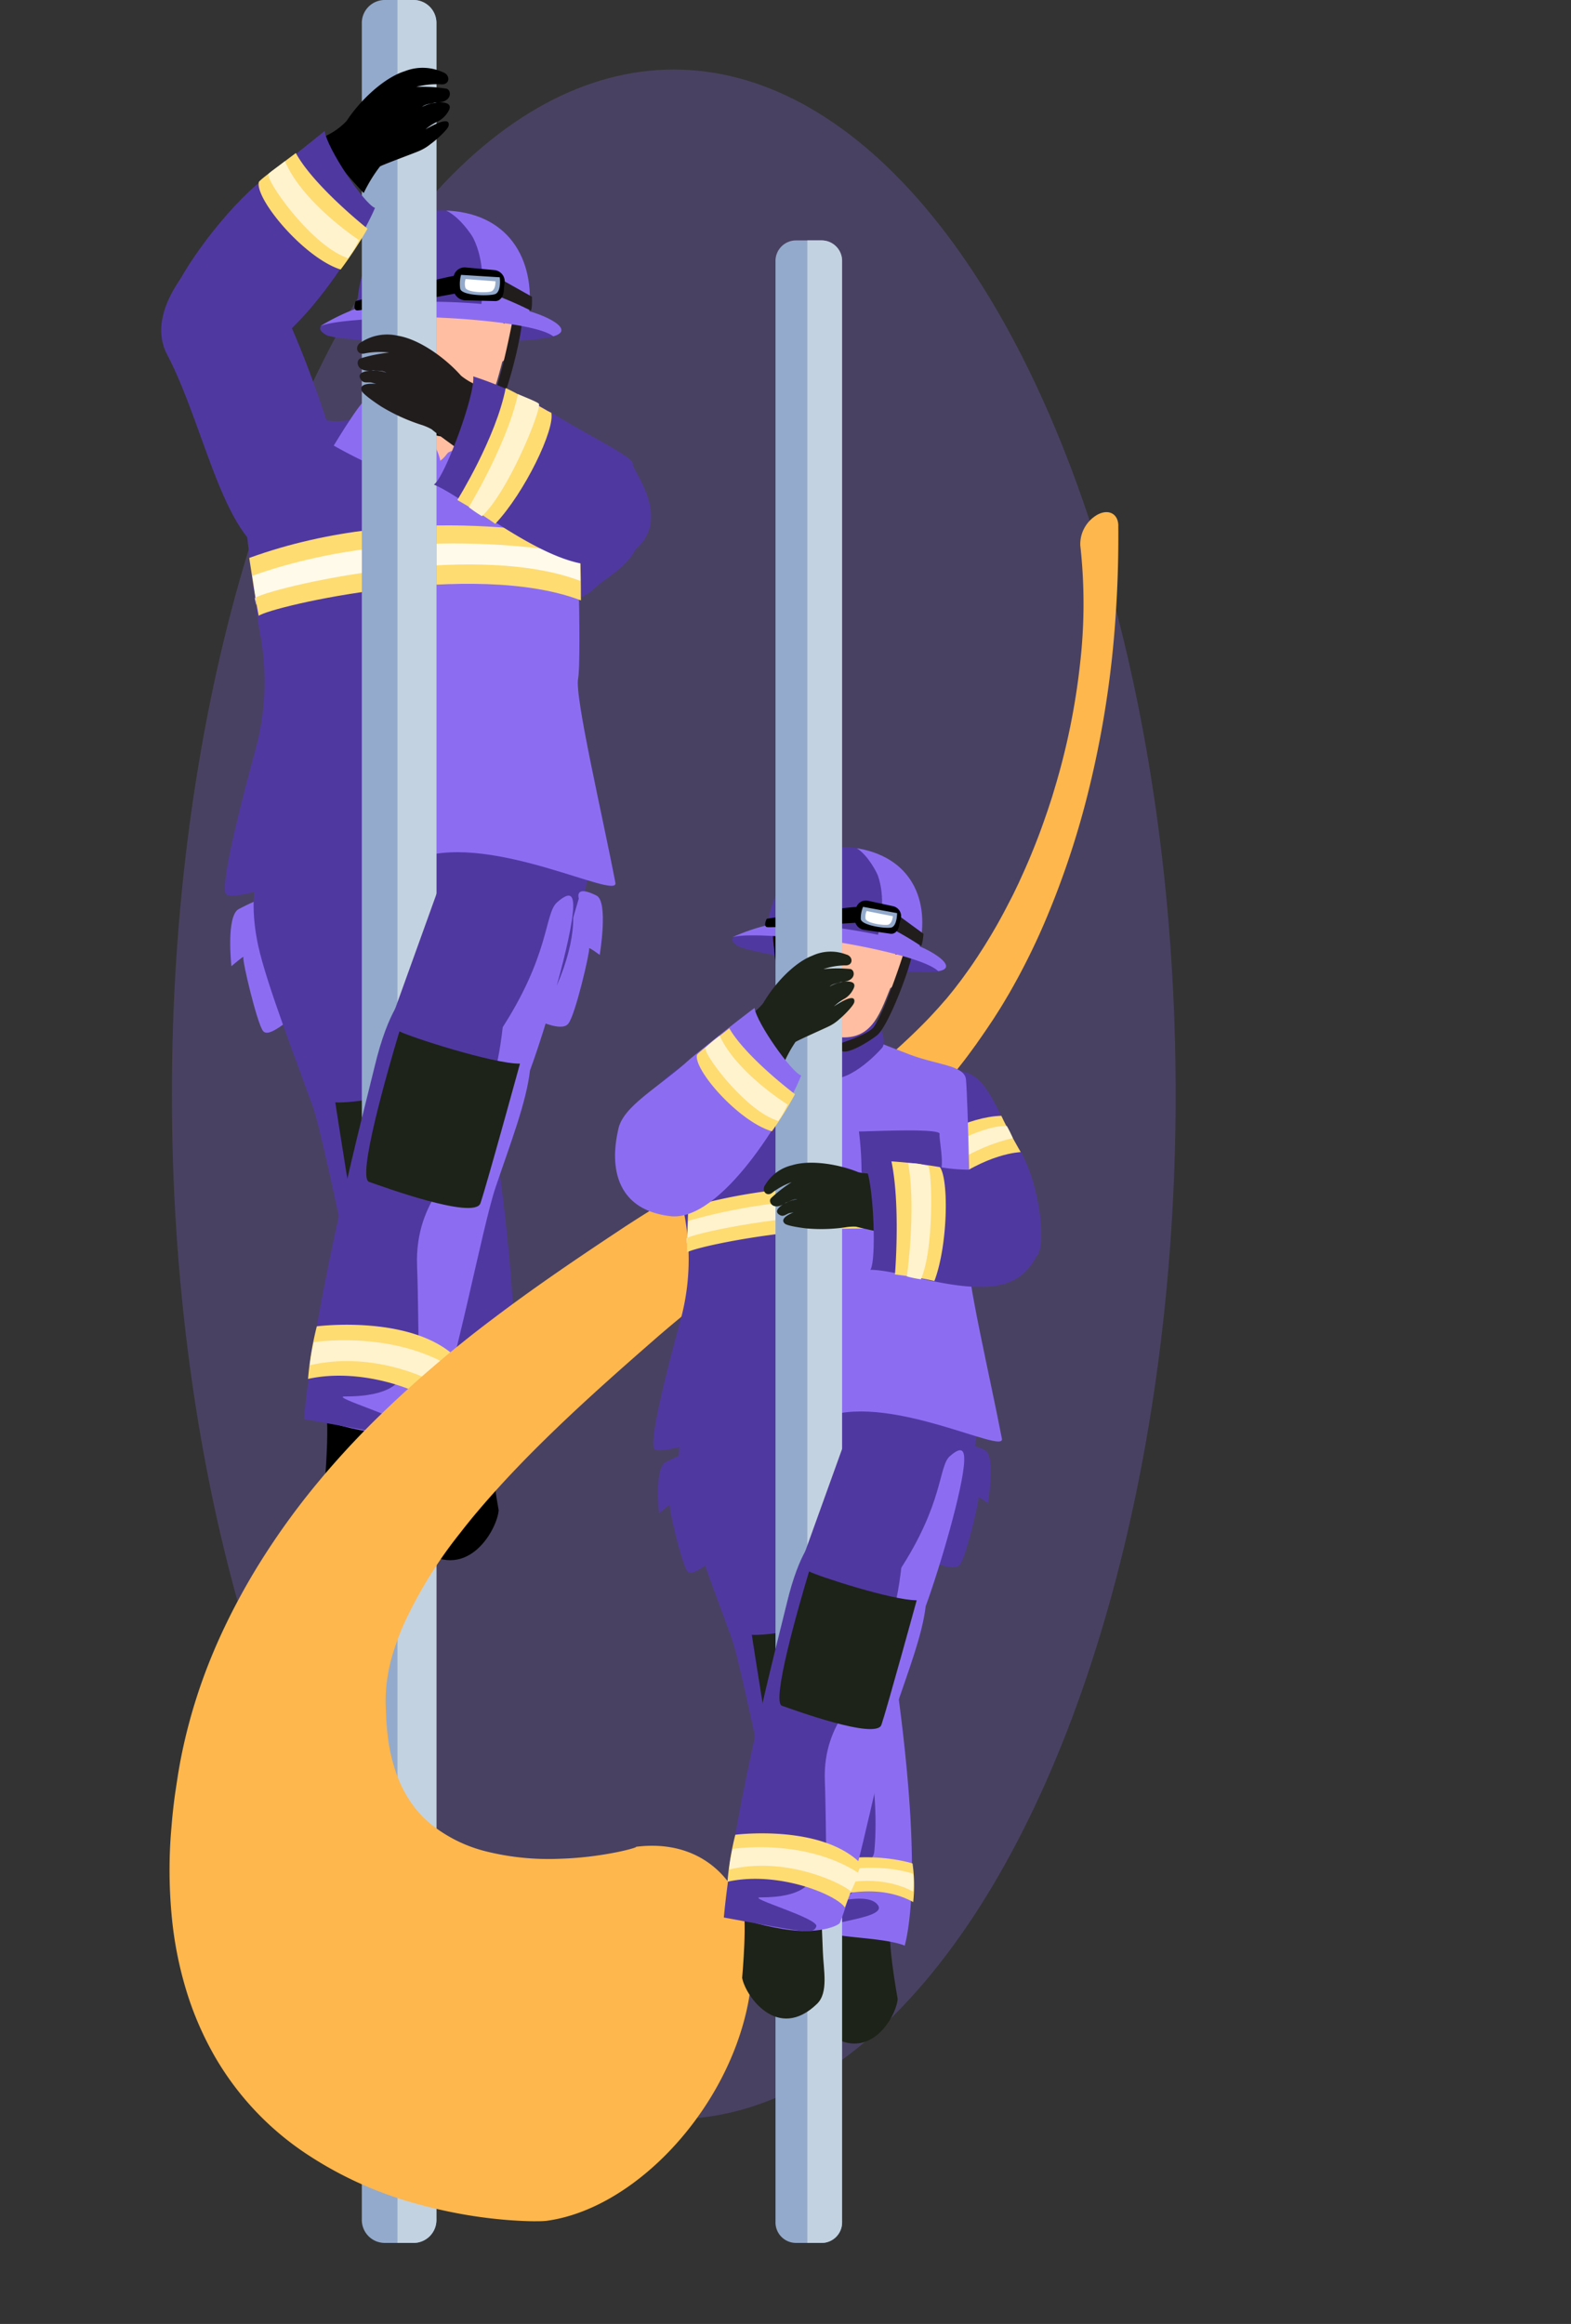 <svg xmlns="http://www.w3.org/2000/svg" width="294.238" height="435.232" viewBox="0 0 294.238 435.232">
  <rect x="0" y="0" width="294.238" height="435.232" fill="#333333" stroke="none"/>
  <g id="Grupo_131956" data-name="Grupo 131956" transform="translate(-254.806 -986.974)">
    <g id="Grupo_131005" data-name="Grupo 131005" transform="translate(287.485 999.529)">
      <ellipse id="Elipse_4784" data-name="Elipse 4784" cx="94" cy="191.923" rx="94" ry="191.923" transform="translate(-0.485 0.471)" fill="#8c6df2" opacity="0.25"/>
    </g>
    <g id="Grupo_131006" data-name="Grupo 131006" transform="translate(140.753 762.122)">
      <path id="Trazado_138319" data-name="Trazado 138319" d="M167.741,304.469c-11.212.573-14.871-23.938-22.387-38.2-3.9-7.394,3.3-16.48,9.211-21.379,7.7-6.391,20.8,33.088,22,38.431S167.741,304.469,167.741,304.469Z" transform="translate(0 24.98)" fill="#5038a1"/>
      <path id="Trazado_138320" data-name="Trazado 138320" d="M180.336,263.346c5.884.733,6.84-.658,11.986,7.8,4.576,7.518-4.457,11.686-6.588,13.748-5.884,5.7-9.466.394-10.311-4.01S180.336,263.346,180.336,263.346Z" transform="translate(40.151 49.711)" fill="#5038a1"/>
      <g id="Grupo_130980" data-name="Grupo 130980" transform="translate(157.172 380.071)">
        <path id="Trazado_138321" data-name="Trazado 138321" d="M159.515,305.859c1.111,3.863,4.64,13.611,2.972,14.3s-5.36,4.45-6.475,2.944-3.925-13.265-3.648-13.778-2.25,1.673-2.25,1.673-1.049-9.443,1.375-10.705c6.146-3.19,5.286-1.673,5.286-1.673Z" transform="translate(-149.887 -285.269)" fill="#8c6df2"/>
        <path id="Trazado_138322" data-name="Trazado 138322" d="M181.835,360.659c-.353,3.879-6.23,14.026-15.153,6.828-2.644-2.129-1.987-6.918-2.2-10.776-.415-7.594-.447-11.044-.362-13.063s8.233-4.583,10.068-4.908,8.013,3.082,6.306,6.519C179.424,347.417,181.835,360.659,181.835,360.659Z" transform="translate(-131.553 -233.026)"/>
        <path id="Trazado_138323" data-name="Trazado 138323" d="M153.465,292.592c-.1,5.854-3.08,11.219-.827,21.787,1.521,7.138,7.541,22.666,10.2,30.061,2.653,7.369,11.757,55.5,15.236,66.024.208.623,5.373-3.526,8.219-3.758,5.44-.445,12.273,2.344,12.722,1.306,3.405-7.885-.942-48.55-12.089-74.023-1.361-3.114-.949-31.337-16.092-32.293Z" transform="translate(-147.421 -292.592)" fill="#5038a1"/>
        <path id="Trazado_138324" data-name="Trazado 138324" d="M169.757,311.865c-.188,7.578-.4,6.48-.027,14.372s6.547,6.785,5.557,9.894,2.532,15.368,1.29,28.313c-.431,4.5-12.225,5.151-12.225,5.151s8.327-.5,9.257,1.118-5.344,4.351-5.344,4.351,7.4-2.113,9.131.678-11.737,3.352-11.244,5.1,12.037,1.384,16.821,3.306c3.648-14.8-.078-45.466-3.3-65.765C178.543,311.235,169.757,311.865,169.757,311.865Z" transform="translate(-131.208 -267.721)" fill="#5038a1"/>
        <path id="Trazado_138325" data-name="Trazado 138325" d="M158.475,317.221c5.034.323,19.681-3.151,21.541-4.031,1.916,7.917,6.416,27.8,4.134,28.452s-20.134,6.1-21.069,2.839S158.475,317.221,158.475,317.221Z" transform="translate(-138.797 -265.992)" fill="#1d2318"/>
        <g id="Grupo_130979" data-name="Grupo 130979" transform="translate(22.737 97.897)">
          <path id="Trazado_138326" data-name="Trazado 138326" d="M161.524,349c2.869-2.227,17.9-10.424,29.085-4.292a32.638,32.638,0,0,0-.14-8.091s-15.989-5.263-30.659,5.4C160.488,345.5,161.524,349,161.524,349Z" transform="translate(-159.81 -335.316)" fill="#ffde3b"/>
          <path id="Trazado_138327" data-name="Trazado 138327" d="M160.716,345.52c1.267-.871,16.943-10.843,29.575-4.26.252-3.4-.057-3.737-.057-3.737s-13.51-5.034-30.116,5.13C159.8,343.324,160.716,345.52,160.716,345.52Z" transform="translate(-159.499 -334.076)" fill="#c3d2e0"/>
        </g>
      </g>
      <path id="Trazado_138328" data-name="Trazado 138328" d="M210.977,295.785c2.754,6.9.183,13.331-3.68,25.192-2.944,9.042-7.539,13.79-7.539,13.79l-45.594-17.284-.557-26.938Z" transform="translate(12.088 84.836)" fill="#5038a1"/>
      <g id="Grupo_130982" data-name="Grupo 130982" transform="translate(181.377 292.04)">
        <path id="Trazado_138329" data-name="Trazado 138329" d="M164.592,254.174l-4.141,16.161s4.443,21.177,9.365,22.967,9.768-11.022,9.663-14.438-1.185-22.126-1.185-22.126Z" transform="translate(-160.451 -254.174)" fill="#f4a684"/>
        <g id="Grupo_130981" data-name="Grupo 130981" transform="translate(8.132 2.873)">
          <path id="Trazado_138330" data-name="Trazado 138330" d="M177.143,278.085c-.112-3.414-3.389-21.512-3.389-21.512l-1.6-1.146L164,295.062C168.9,296.689,177.253,281.461,177.143,278.085Z" transform="translate(-164 -255.428)" fill="#ffbea1"/>
        </g>
      </g>
      <path id="Trazado_138331" data-name="Trazado 138331" d="M187.6,270.231c-.726-.38-7.387-12.481-7.387-12.481s-9.166,6.588-15.18,1.719c-4.823-3.9-11.986,9.005-12.316,12.03s2.658,26.136,3.325,29.5a48.447,48.447,0,0,1-.74,21.331c-.27,1.056-7.445,26.667-5.513,27.577,4,1.884,33.108-11.517,40.817-11.4,0-12.458-3.054-40.39-.291-46.566C193.975,283.734,189.907,271.441,187.6,270.231Z" transform="translate(6.724 42.484)" fill="#5038a1"/>
      <g id="Grupo_130983" data-name="Grupo 130983" transform="translate(187.537 306.432)">
        <path id="Trazado_138332" data-name="Trazado 138332" d="M173.411,263.826c.527-.742,2.2-.247,3.964-3.371,0,0,.3.071,8.054,3.089,5.786,2.25,11.617,2.264,11.947,5.279.337,3.043,1.228,33.782.552,37.141s4.633,25.9,6.986,38.243c.63,3.306-22.8-9.193-36.406-4.78,1.357-53.373-5.371-63.779-5.371-72.241C163.139,259.163,168.925,270.072,173.411,263.826Z" transform="translate(-163.139 -260.455)" fill="#8c6df2"/>
      </g>
      <path id="Trazado_138333" data-name="Trazado 138333" d="M164.681,257.818c.154-2.433-6.331,8.375-6.331,8.375s12.891,7.463,17.641,6.439,1.015-6.78,1.015-6.78S164.459,261.551,164.681,257.818Z" transform="translate(18.213 42.111)" fill="#8c6df2"/>
      <g id="Grupo_130993" data-name="Grupo 130993" transform="translate(173.955 264.257)">
        <path id="Trazado_138334" data-name="Trazado 138334" d="M165.486,250.271c-7.117,2.078-10,2.786-7.181,4.544s44.073,2.3,43.848-.481-8.549-4.53-18.849-4.051A175.465,175.465,0,0,1,165.486,250.271Z" transform="translate(-157.178 -231.519)" fill="#5038a1"/>
        <g id="Grupo_130984" data-name="Grupo 130984" transform="translate(8.034 3.292)">
          <path id="Trazado_138335" data-name="Trazado 138335" d="M185.764,257.6c-.137-6.943-2.168-13.059-12.1-12.96-12.415.115-11.287,7.708-11.386,16.184s5.174,17.19,11.482,17.664c8.311.628,9.395-5.224,11.086-11.459.96-.626,1.249-2.53,1.645-4.61C187,259.836,187.093,257.8,185.764,257.6Z" transform="translate(-158.703 -241.992)" fill="#ffbea1"/>
          <path id="Trazado_138336" data-name="Trazado 138336" d="M171.684,265.366c.477-7.021,1.572-12.875,5.616-15.795l-2.5-4.952c-10.577.142-11.228,5.767-11.271,12.733a3.085,3.085,0,0,0-.554-.039c-1.95.121-1.8,2.411-1.615,5.224.16,2.447,1.308,4.913,2.935,5.314,1.086,7.956,6.033,10.552,10.717,10.607,0,0-.06.518,1.437.245C173.944,278.161,171.295,271.143,171.684,265.366Z" transform="translate(-160.019 -242.021)" fill="#f4a684"/>
          <path id="Trazado_138337" data-name="Trazado 138337" d="M171.8,244.351c-1.645-.871-5.366.369-7.431,2.335a14.043,14.043,0,0,0-3.639,9.042,22.027,22.027,0,0,0,1.166,7.255l.351-2.468a2.618,2.618,0,0,1,2.207-.415c.545.163,1.212,1.517,1.668,1.632a2.941,2.941,0,0,0,1.027.137c.978-.277,1.778-4.145,3.423-6.182,2.388-2.942,7.445-2.372,7.445-2.372Z" transform="translate(-160.718 -242.734)" fill="#2f0300"/>
          <path id="Trazado_138338" data-name="Trazado 138338" d="M165.959,249.6c1.189,1.379,1.393,6.146,4.672,5.939,3.279-.225,8.091-.1,9.145,1.157a8.856,8.856,0,0,1,1.682,4.716l1.689-.857s1.253-5.339-.958-9.553c-1.677-3.185-3.119-5.726-7.092-6.812-1.792-.484-8.318-1.728-9.791,1C164.6,246.479,165.959,249.6,165.959,249.6Z" transform="translate(-155.054 -243.486)" fill="#750700"/>
        </g>
        <path id="Trazado_138339" data-name="Trazado 138339" d="M164.083,251.195a39.049,39.049,0,0,0,2.282,10.547c.685,2.033,3.426,10.724,11.83,10.735l-.5,1.276s-9.8.967-13.583-9.871c-1.959-5.625-3.591-11.294-2.97-12.846S164.083,251.195,164.083,251.195Z" transform="translate(-152.308 -231.283)"/>
        <path id="Trazado_138340" data-name="Trazado 138340" d="M180.707,251.682c-.124,2.594-3.034,15.13-5.282,17.263s-6.031,4.947-7.133,3.909a5.871,5.871,0,0,1,.112-1.556s5.4-2.5,6.239-4.122c2.055-4,4.338-16.095,4.338-16.095Z" transform="translate(-142.904 -230.384)" fill="#211d1d"/>
        <g id="Grupo_130992" data-name="Grupo 130992">
          <g id="Grupo_130988" data-name="Grupo 130988">
            <g id="Grupo_130987" data-name="Grupo 130987" transform="translate(6.966)">
              <path id="Trazado_138341" data-name="Trazado 138341" d="M191.09,261.821c-.126.8-3.279-.465-12.7-1.127s-18.18,1.939-18.139.085c.252-12.74,8.343-19.408,17.2-18.675C185.357,242.755,192.657,251.6,191.09,261.821Z" transform="translate(-160.252 -242.049)" fill="#5038a1"/>
              <g id="Grupo_130986" data-name="Grupo 130986" transform="translate(16.702 0.039)">
                <g id="Grupo_130985" data-name="Grupo 130985">
                  <path id="Trazado_138342" data-name="Trazado 138342" d="M182.919,262.315c1.565-10.22-3.013-19.493-14.876-20.233-.167-.014-.337,0-.5-.016,2.461,1.143,4.75,4.473,5.105,5.208,1.989,4.088,1.936,9.046,1.354,13.522C182.55,261.559,182.8,263.078,182.919,262.315Z" transform="translate(-167.541 -242.066)" fill="#8c6df2"/>
                </g>
              </g>
            </g>
            <path id="Trazado_138343" data-name="Trazado 138343" d="M157.212,254.133c2.844-1.32,13.1-1.51,17.529-1.7s22.655.816,26.193,3.561c3.8-1.07-.277-3.41-4.04-4.567-6.409-1.973-25.849-2.862-33.255-.479A40.937,40.937,0,0,0,157.212,254.133Z" transform="translate(-157.212 -232.414)" fill="#8c6df2"/>
          </g>
          <g id="Grupo_130991" data-name="Grupo 130991" transform="translate(6.494 10.673)">
            <path id="Trazado_138344" data-name="Trazado 138344" d="M160.25,252.214s18.437-5.185,19.688-4.862a18.738,18.738,0,0,0-.028,3.261s-18.524,3.428-19.392,3.339S160.25,252.214,160.25,252.214Z" transform="translate(-160.046 -245.894)"/>
            <path id="Trazado_138345" data-name="Trazado 138345" d="M172.237,247.471l6.659,3.737s.108,2.718-.277,2.573a66.536,66.536,0,0,0-7.277-3.13C170.688,250.457,172.237,247.471,172.237,247.471Z" transform="translate(-145.666 -245.721)" fill="#211d1d"/>
            <g id="Grupo_130990" data-name="Grupo 130990" transform="translate(18.526)">
              <path id="Trazado_138346" data-name="Trazado 138346" d="M177.581,250.79c.009,1.132-.55,2.223-1.606,2.225l-5.586-.144a2.269,2.269,0,0,1-2.257-2.266v-1.771a2.1,2.1,0,0,1,2.243-2.122l5.454.5a2.146,2.146,0,0,1,1.913,2.154Z" transform="translate(-168.131 -246.707)"/>
              <g id="Grupo_130989" data-name="Grupo 130989" transform="translate(1.202 1.402)">
                <path id="Trazado_138347" data-name="Trazado 138347" d="M168.884,247.319l7.245.451s.325,2.493-.742,3.093c-.816.465-6.457.426-6.668-.976A6.272,6.272,0,0,1,168.884,247.319Z" transform="translate(-168.655 -247.319)" fill="#93aacc"/>
                <path id="Trazado_138348" data-name="Trazado 138348" d="M169.192,247.661l5.593.417s.1,1.4-.692,1.856c-.607.341-4.807.314-4.961-.731A2.975,2.975,0,0,1,169.192,247.661Z" transform="translate(-168.116 -246.877)" fill="#fff"/>
              </g>
            </g>
          </g>
        </g>
      </g>
      <g id="Grupo_130994" data-name="Grupo 130994" transform="translate(160.727 323.244)">
        <path id="Trazado_138349" data-name="Trazado 138349" d="M153.219,284.726c2.44-1.787,40.287-10.575,60.344-2.887,0-7.371-.22-11.615-.22-11.615s-31.438-7.422-61.9,3.669C152.8,282.986,153.219,284.726,153.219,284.726Z" transform="translate(-151.439 -267.792)" fill="#fedc72"/>
        <path id="Trazado_138350" data-name="Trazado 138350" d="M152.151,279.5c2.463-1.835,40.677-10.99,60.96-3.215-.108-2.855,0-4.89,0-4.89s-31.234-6.808-61.407,3.923C153.026,284.235,152.151,279.5,152.151,279.5Z" transform="translate(-151.097 -265.883)" fill="#fffaea"/>
      </g>
      <g id="Grupo_130996" data-name="Grupo 130996" transform="translate(181.82 224.852)">
        <path id="Trazado_138351" data-name="Trazado 138351" d="M174.615,640.492a4.3,4.3,0,0,1-4.193,4.413h-5.586a4.3,4.3,0,0,1-4.191-4.413V229.263a4.3,4.3,0,0,1,4.191-4.411h5.586a4.3,4.3,0,0,1,4.193,4.411Z" transform="translate(-160.644 -224.852)" fill="#93aacc"/>
        <g id="Grupo_130995" data-name="Grupo 130995" transform="translate(6.679)">
          <path id="Trazado_138352" data-name="Trazado 138352" d="M170.85,640.492V229.263a4.3,4.3,0,0,0-4.193-4.411h-3.1V644.906h3.1A4.3,4.3,0,0,0,170.85,640.492Z" transform="translate(-163.559 -224.852)" fill="#c3d2e0"/>
        </g>
      </g>
      <path id="Trazado_138353" data-name="Trazado 138353" d="M161.8,240.321c2.5-3.817,6.959-8.079,10.921-9.31a9.079,9.079,0,0,1,7.044.181c1.56.493,1.4,2.5-.36,2.275a15.148,15.148,0,0,0-4.569.5,28.415,28.415,0,0,1,5.635.33c1.02.22,1.221,2.718-2.168,2.605-.726.257-1.822.247-2.376.832,1.226-.884,6.294-1.648,4.965.717a4.955,4.955,0,0,1-1.9,1.925,10.9,10.9,0,0,0-2.431,1.544s4.83-2.935,4.322-.651c-.163.717-2.385,2.7-3.357,3.387a8.909,8.909,0,0,1-2.436,1.421c-.818.353-6.863,2.58-7.064,2.8a28.133,28.133,0,0,0-3.036,4.963s-9.477-9.947-7.035-10.731A12.534,12.534,0,0,0,161.8,240.321Z" transform="translate(17.184 7.163)"/>
      <path id="Trazado_138354" data-name="Trazado 138354" d="M179.729,259.885c-2.951-3.343-7.837-6.842-11.833-7.484a8.9,8.9,0,0,0-6.771,1.146c-1.437.694-1,2.608.658,2.142a14.906,14.906,0,0,1,4.482-.138,27.935,27.935,0,0,0-5.392,1.1c-.951.355-.8,2.791,2.447,2.216.74.149,1.8-.021,2.411.47-1.3-.683-6.3-.719-4.688,1.386.52.676,1.345.27,2.065.486a10.429,10.429,0,0,0,2.72.454s-5.525-1.1-4.718,1.036c.257.671,2.66,2.3,3.634,2.935a35.043,35.043,0,0,0,7.463,3.423,10.2,10.2,0,0,1,2.01.857c1.634,1.4,7.22,5.3,7.22,5.3s4.853-12.749,2.39-13.164A12.181,12.181,0,0,1,179.729,259.885Z" transform="translate(20.676 35.331)" fill="#211d1d"/>
      <g id="Grupo_130998" data-name="Grupo 130998" transform="translate(144.877 249.379)">
        <path id="Trazado_138355" data-name="Trazado 138355" d="M174.51,235.556c.355,3.169,7.426,13.712,9.422,14.411-3.485,8.226-17.674,30.363-28.225,28.8-15.132-2.243-10.607-9.223-10.375-10.4,1-5.027,9.4-16.624,16.326-22.66C171.112,238.363,174.51,235.556,174.51,235.556Z" transform="translate(-144.522 -235.556)" fill="#5038a1"/>
        <g id="Grupo_130997" data-name="Grupo 130997" transform="translate(17.614 4.134)">
          <path id="Trazado_138356" data-name="Trazado 138356" d="M152.251,242.781c-.742,3.206,8.5,14.243,15.325,16.395a76.154,76.154,0,0,0,5.027-7.651s-10.059-7.972-13.425-14.165C154.489,240.88,152.462,242.4,152.251,242.781Z" transform="translate(-152.209 -237.36)" fill="#fedc72"/>
          <path id="Trazado_138357" data-name="Trazado 138357" d="M153.012,240.509c-.247,1.515,8.2,13.48,14.917,15.685a19.4,19.4,0,0,0,2.026-3.4s-10.524-6.9-13.851-14.768C154.641,239.226,153,240.253,153.012,240.509Z" transform="translate(-151.178 -236.506)" fill="#fff3ce"/>
        </g>
      </g>
      <g id="Grupo_131001" data-name="Grupo 131001" transform="translate(195.316 295.342)">
        <g id="Grupo_131000" data-name="Grupo 131000">
          <path id="Trazado_138358" data-name="Trazado 138358" d="M173.905,255.615c.408,3.414-5.4,19.041-7.371,20.265,7.193,3.041,24.52,18.62,34.146,14.344,12.807-5.692,2.766-17.1,3.082-18.26s-8.861-5.559-15.252-9.594A66.9,66.9,0,0,0,173.905,255.615Z" transform="translate(-166.534 -255.615)" fill="#5038a1"/>
          <g id="Grupo_130999" data-name="Grupo 130999" transform="translate(4.393 2.172)">
            <path id="Trazado_138359" data-name="Trazado 138359" d="M186.035,261.146c.8,3.022-4.949,15.009-10.485,20.861-2.679-1.977-7.1-4.461-7.1-4.461s7.227-11.59,9.062-20.982C181.462,258.447,186.287,261.549,186.035,261.146Z" transform="translate(-168.451 -256.563)" fill="#fedc72"/>
            <path id="Trazado_138360" data-name="Trazado 138360" d="M182.535,258.924c.312,1.489-5.795,16.464-10.678,21a23.89,23.89,0,0,1-2.47-1.691s7.167-11.764,9.209-21.17C180.141,257.728,182.528,258.651,182.535,258.924Z" transform="translate(-167.242 -255.917)" fill="#fff3ce"/>
          </g>
        </g>
      </g>
      <path id="Trazado_138361" data-name="Trazado 138361" d="M181.565,306.021c-1.723,3.607-8.558,15.057-7,15.458s5.68,2.564,7.025,1.075,4.143-13.707,3.946-14.129,1.982,1.2,1.982,1.2,1.668-9.97-.6-11.111c-4.218-2.126-3.311.55-3.311.55Z" transform="translate(38.857 94.063)" fill="#8c6df2"/>
      <g id="Grupo_131003" data-name="Grupo 131003" transform="translate(170.979 388.972)">
        <path id="Trazado_138362" data-name="Trazado 138362" d="M163.116,322.877l9.47-26.294s22.8-1.283,24.179,5.057-2.759,15.169-2.759,15.169Z" transform="translate(-146.611 -296.476)" fill="#5038a1"/>
        <path id="Trazado_138363" data-name="Trazado 138363" d="M157.85,359.049c.7,3.836,7.461,13.418,15.705,5.447,2.443-2.362,1.361-7.071,1.224-10.928-.268-7.6-.548-11.045-.809-13.045s-8.611-3.831-10.467-3.989-7.708,3.79-5.7,7.057C159.065,345.647,157.85,359.049,157.85,359.049Z" transform="translate(-154.006 -244.753)"/>
        <path id="Trazado_138364" data-name="Trazado 138364" d="M205.44,300.25c.069-2.243-.552-3.128-3.034-.923-2.392,2.131-1.247,9.86-10.756,24.275-7.66-.747-17.944-2.734-17.944-2.734-10.6,39.006-19.724,65.3-16.4,74.34.394,1.066,4.709,2.367,10.089,3.277,7.475,1.263,11.746-.726,11.986-1.334,4.056-10.325,9.021-37.084,11.53-44.5,2.841-8.4,5.733-15.829,6.439-21.876C200.247,322.939,205.256,305.946,205.44,300.25Z" transform="translate(-155.011 -294.44)" fill="#8c6df2"/>
        <path id="Trazado_138365" data-name="Trazado 138365" d="M174.916,307.163c5.447-4.555,18.718.667,18.466,3.675-1.84,21.693-9.372,22.948-8.554,26.108S176.586,345,177.106,358c.183,4.516.28,15.261.28,15.261s-8.288-.958-9.3.6,5.726,5.325,5.726,5.325-1.2,3.245-10.174,3.208c-3.3-.014,12.27,4.386,11.677,6.1s-2.415,1.244-19.4-1.877c2.152-23.42,11.519-58.811,13.2-65.85C171.781,309.562,174.916,307.163,174.916,307.163Z" transform="translate(-155.913 -284.988)" fill="#5038a1"/>
        <path id="Trazado_138366" data-name="Trazado 138366" d="M189.8,315.192c-5.039.046-20.767-5.062-22.575-6.045-2.351,7.8-7.947,27.4-5.7,28.18s19.759,7.216,20.872,4.005S189.8,315.192,189.8,315.192Z" transform="translate(-149.339 -280.114)" fill="#1d2318"/>
        <g id="Grupo_131002" data-name="Grupo 131002" transform="translate(0.768 83.977)">
          <path id="Trazado_138367" data-name="Trazado 138367" d="M180.867,348.672c-1.725-2.663-13.98-7.761-24.619-5.4a60.532,60.532,0,0,1,1.643-9.851s18.1-2.333,26.411,6.123C182.748,343.789,180.867,348.672,180.867,348.672Z" transform="translate(-156.248 -333.125)" fill="#fedc72"/>
          <path id="Trazado_138368" data-name="Trazado 138368" d="M181.934,343.69c-.786-1.052-12.731-7.649-25.54-4.608a32.365,32.365,0,0,1,.742-4.324s14.825-2.372,26.321,4.981C183.515,340.553,181.934,343.69,181.934,343.69Z" transform="translate(-156.059 -331.487)" fill="#fff3ce"/>
        </g>
      </g>
    </g>
    <path id="Trazado_138319-2" data-name="Trazado 138319" d="M337.852,24.837a217.188,217.188,0,0,1-20.4,12.443,187.671,187.671,0,0,1-23.037,10.375,161.053,161.053,0,0,1-26.192,7.328,126.479,126.479,0,0,1-14.448,1.866c-1.246.07-2.491.16-3.754.186-.63.018-1.26.043-1.894.052l-1.907.005c-1.281.008-2.513-.027-3.778-.042-1.25-.05-2.512-.083-3.76-.163A152.917,152.917,0,0,1,209.864,52.2c-9.082-2.3-17.575-5.073-25.747-7.728-4.083-1.334-8.1-2.631-12.057-3.836-1.98-.61-3.939-1.18-5.889-1.739-.972-.267-1.944-.546-2.909-.8l-2.99-.791c-8.327-2.2-16.466-4.24-24.479-5.87-4-.817-7.968-1.53-11.865-2.1q-2.923-.43-5.788-.753t-5.648-.5a82.791,82.791,0,0,0-19.976.787q-2.141.388-4.081.913c-.65.171-1.278.361-1.9.552l-.912.3c-.274.1-.549.2-.818.3a30.332,30.332,0,0,0-5.917,2.995c-.437.292-.865.589-1.272.9l-1.58,1.157c-.546.4-1.034.816-1.555,1.215-.5.407-.96.825-1.444,1.229a32.019,32.019,0,0,0-4.617,5.036,22.663,22.663,0,0,0-2.884,5.174,19.319,19.319,0,0,0-1.294,5.369,26.9,26.9,0,0,0,1.578,11.521,48.549,48.549,0,0,0,6.545,12.137,62.737,62.737,0,0,0,4.807,5.9c.87.948,1.77,1.874,2.672,2.746.45.432.908.851,1.347,1.229.218.188.436.371.63.519.1.079.19.143.269.194.034.018.082.054.1.049l.016,0s.02.013,0-.021l-.1-.14c10.741,12.124,4.362,27.626-14.247,34.624s-42.4,2.842-53.145-9.282l-.305-.382-.195-.261-.312-.436-.533-.783c-.336-.5-.637-.978-.929-1.449-.583-.939-1.113-1.85-1.629-2.753-1.017-1.8-1.939-3.581-2.792-5.365A91.028,91.028,0,0,1,3.7,91.274,70.634,70.634,0,0,1,0,68.684,54.735,54.735,0,0,1,5.433,45,59.731,59.731,0,0,1,12.7,33.576a70.29,70.29,0,0,1,10.279-10.3,91.785,91.785,0,0,1,12.6-8.651c1.134-.63,2.256-1.27,3.4-1.876s2.3-1.2,3.475-1.764l1.763-.837c.6-.283,1.132-.539,1.852-.863,1.353-.62,2.742-1.208,4.153-1.77a102.271,102.271,0,0,1,18.031-5.3c.788-.16,1.587-.3,2.382-.445.78-.131,1.549-.258,2.324-.378,1.551-.232,3.1-.443,4.66-.615C80.724.432,83.83.2,86.9.088a137.193,137.193,0,0,1,17.8.523A158.957,158.957,0,0,1,120.948,3a220.7,220.7,0,0,1,28.277,7.739c8.691,2.967,16.792,6.2,24.587,9.4l3.04,1.255c1.043.431,2.05.872,3.071,1.308,2.008.881,3.992,1.767,5.913,2.66,3.865,1.784,7.565,3.583,11.216,5.33,7.292,3.5,14.323,6.867,21.571,9.714a113.668,113.668,0,0,0,22.586,6.5c.983.177,1.975.31,2.969.465l1.5.189.752.1c.249.029.495.045.742.068l1.487.13c.5.038,1,.06,1.5.091,1,.073,2.024.086,3.043.121s2.051.019,3.083.017c1.034-.031,2.071-.024,3.112-.086l1.564-.071c.522-.026,1.044-.07,1.567-.1,1.046-.067,2.09-.17,3.137-.273s2.09-.238,3.139-.355,2.088-.289,3.135-.435c1.035-.179,2.078-.346,3.114-.535s2.072-.383,3.1-.606q3.092-.635,6.117-1.433c1.01-.262,2.02-.526,3.016-.816l1.5-.428,1.478-.459a129.338,129.338,0,0,0,22.213-9.175,98.148,98.148,0,0,0,18.366-12.341,6.363,6.363,0,0,1,6.445-.606c2.036.992,2.453,2.872.93,4.2a3.8,3.8,0,0,1-.343.266Z" transform="matrix(0.559, -0.829, 0.829, 0.559, 254.806, 1351.655)" fill="#fdb74d"/>
    <g id="Grupo_131036" data-name="Grupo 131036" transform="translate(289.113 807.148)">
      <path id="Trazado_138369" data-name="Trazado 138369" d="M115.192,300.9c5.251.655,6.4,6.812,11,14.363,4.085,6.712,5.264,18.512,3.361,20.353-5.254,5.092-18.9-3.983-19.654-7.915S115.192,300.9,115.192,300.9Z" transform="translate(30.271 79.526)" fill="#5038a1"/>
      <g id="Grupo_131007" data-name="Grupo 131007" transform="translate(138.436 388.794)">
        <path id="Trazado_138370" data-name="Trazado 138370" d="M109.018,311.564c.54-2.072,8.785-6.436,14.8-6.575,1.162,2.541,3.631,6.8,3.631,6.8s-6.346.127-14.279,6.368C110.847,314.3,109.041,311.869,109.018,311.564Z" transform="translate(-109.018 -304.989)" fill="#fedc72"/>
        <path id="Trazado_138371" data-name="Trazado 138371" d="M109.565,312.379c.321-.974,9.646-6.671,14.721-6.452a24.929,24.929,0,0,1,1.121,2.269s-8.492,1.727-14.093,7.393A12.723,12.723,0,0,1,109.565,312.379Z" transform="translate(-108.453 -304.014)" fill="#fff3ce"/>
      </g>
      <g id="Grupo_131009" data-name="Grupo 131009" transform="translate(88.933 440.253)">
        <path id="Trazado_138372" data-name="Trazado 138372" d="M93.416,342.6c.992,3.449,4.143,12.152,2.653,12.77s-4.785,3.973-5.781,2.631-3.5-11.845-3.257-12.3-2.009,1.493-2.009,1.493-.937-8.431,1.227-9.558c5.487-2.848,4.72-1.493,4.72-1.493Z" transform="translate(-84.82 -324.213)" fill="#5038a1"/>
        <path id="Trazado_138373" data-name="Trazado 138373" d="M114.865,395.858c-.315,3.464-5.562,12.522-13.529,6.1-2.359-1.9-1.774-6.176-1.962-9.621-.37-6.78-.4-9.861-.323-11.663s7.35-4.092,8.989-4.382,7.154,2.751,5.63,5.82C112.713,384.036,114.865,395.858,114.865,395.858Z" transform="translate(-69.973 -281.907)" fill="#1d2318"/>
        <path id="Trazado_138374" data-name="Trazado 138374" d="M88.219,330.143c-.09,5.227-2.75,10.016-.739,19.451,1.358,6.373,6.733,20.237,9.11,26.838,2.369,6.581,10.5,49.547,13.6,58.947.188.556,4.8-3.148,7.34-3.355,4.855-.4,10.955,2.093,11.356,1.166,3.04-7.039-.841-43.346-10.793-66.089-1.215-2.78-.847-27.978-14.365-28.831Z" transform="translate(-82.823 -330.143)" fill="#5038a1"/>
        <path id="Trazado_138375" data-name="Trazado 138375" d="M104.11,349.414a109.887,109.887,0,0,0-.025,12.831c.329,7.048,5.845,6.058,4.961,8.834s2.263,13.721,1.154,25.278c-.387,4.016-10.914,4.6-10.914,4.6s7.432-.444,8.263,1-4.769,3.885-4.769,3.885,6.6-1.886,8.15.606-10.478,2.993-10.039,4.552,10.746,1.236,15.02,2.952c3.255-13.21-.072-40.59-2.944-58.716C111.953,348.852,104.11,349.414,104.11,349.414Z" transform="translate(-69.693 -310.003)" fill="#8c6df2"/>
        <path id="Trazado_138376" data-name="Trazado 138376" d="M93.408,354.34c4.495.288,17.573-2.813,19.232-3.6,1.71,7.068,5.728,24.819,3.691,25.4s-17.976,5.448-18.811,2.535S93.408,354.34,93.408,354.34Z" transform="translate(-75.84 -308.602)" fill="#1d2318"/>
        <g id="Grupo_131008" data-name="Grupo 131008" transform="translate(20.301 87.403)">
          <path id="Trazado_138377" data-name="Trazado 138377" d="M96.272,385.082c2.561-1.989,15.984-9.306,25.967-3.832a29.141,29.141,0,0,0-.125-7.224s-14.275-4.7-27.37,4.818C95.35,381.958,96.272,385.082,96.272,385.082Z" transform="translate(-94.744 -372.867)" fill="#fedc72"/>
          <path id="Trazado_138378" data-name="Trazado 138378" d="M95.578,382.082c1.133-.779,15.126-9.683,26.4-3.805.225-3.032-.051-3.337-.051-3.337s-12.062-4.495-26.888,4.58C94.759,380.12,95.578,382.082,95.578,382.082Z" transform="translate(-94.493 -371.863)" fill="#fff3ce"/>
        </g>
      </g>
      <path id="Trazado_138379" data-name="Trazado 138379" d="M139.759,332.775c2.459,6.158.164,11.9-3.286,22.491a34.013,34.013,0,0,1-6.731,12.311L89.036,352.146l-.5-24.05Z" transform="translate(8.004 107.97)" fill="#5038a1"/>
      <g id="Grupo_131011" data-name="Grupo 131011" transform="translate(110.544 361.659)">
        <path id="Trazado_138380" data-name="Trazado 138380" d="M99.081,291.725l-3.7,14.429s3.967,18.907,8.361,20.5,8.721-9.84,8.627-12.89-1.058-19.754-1.058-19.754Z" transform="translate(-95.384 -291.725)" fill="#f4a684"/>
        <g id="Grupo_131010" data-name="Grupo 131010" transform="translate(7.26 2.565)">
          <path id="Trazado_138381" data-name="Trazado 138381" d="M110.668,313.208c-.1-3.048-3.026-19.206-3.026-19.206l-1.428-1.023-7.281,35.386C103.307,329.819,110.766,316.221,110.668,313.208Z" transform="translate(-98.933 -292.979)" fill="#ffbea1"/>
        </g>
      </g>
      <path id="Trazado_138382" data-name="Trazado 138382" d="M118.588,305.249c-.649-.34-11.927-8.8-11.927-8.8s-1.068,1.473-8.946,4.188c-5.241,1.8-13.163,6.97-13.459,9.67s5.56,19.412,6.156,22.418a43.254,43.254,0,0,1-.661,19.044c-.241.943-6.647,23.809-4.922,24.621,3.572,1.682,29.559-10.282,36.441-10.178,0-11.123-2.727-36.061-.26-41.574C124.283,317.3,120.652,306.329,118.588,305.249Z" transform="translate(3.511 74.869)" fill="#5038a1"/>
      <g id="Grupo_131012" data-name="Grupo 131012" transform="translate(116.043 374.508)">
        <path id="Trazado_138383" data-name="Trazado 138383" d="M107.243,301.015c.471-.663,1.964-.221,3.541-3.009,0,0,.266.063,7.189,2.758,5.166,2.009,10.374,2.021,10.667,4.713.3,2.719,1.1,30.161.493,33.16s4.137,23.123,6.238,34.144c.565,2.952-20.353-8.208-32.5-4.268,1.211-47.652-4.8-56.942-4.8-64.5C98.072,296.852,103.238,306.592,107.243,301.015Z" transform="translate(-98.072 -298.006)" fill="#8c6df2"/>
      </g>
      <path id="Trazado_138384" data-name="Trazado 138384" d="M98.935,295.331c.137-2.173-5.652,7.477-5.652,7.477s11.51,6.663,15.75,5.749.906-6.053.906-6.053S98.737,298.663,98.935,295.331Z" transform="translate(12.963 73.372)"/>
      <path id="Trazado_138385" data-name="Trazado 138385" d="M98.9,299.245c1.064.751,10.654-1.164,11.109-3.285,2.42,1.215,3.128,4.8,2.371,5.706s-6.814,7.42-10.9,5.45S98.9,299.245,98.9,299.245Z" transform="translate(18.551 74.362)" fill="#5038a1"/>
      <g id="Grupo_131022" data-name="Grupo 131022" transform="translate(102.858 338.466)">
        <path id="Trazado_138386" data-name="Trazado 138386" d="M99.305,287.8c-6.53,1.076-9.159,1.4-6.853,3.253s38.812,6.786,38.915,4.3-7.091-4.934-16.27-5.618A156.294,156.294,0,0,1,99.305,287.8Z" transform="translate(-91.623 -272.641)" fill="#5038a1"/>
        <g id="Grupo_131013" data-name="Grupo 131013" transform="translate(7.537 2.934)">
          <path id="Trazado_138387" data-name="Trazado 138387" d="M117.88,295.882c.626-6.17-.516-11.806-9.327-12.788-11.019-1.236-10.836,5.616-11.835,13.12s2.737,15.793,8.275,16.892c7.3,1.45,8.889-3.621,11.057-8.965.919-.452,1.381-2.109,1.956-3.905C118.735,298,119.035,296.2,117.88,295.882Z" transform="translate(-94.01 -280.644)" fill="#ffbea1"/>
          <path id="Trazado_138388" data-name="Trazado 138388" d="M104.429,301.108c1.176-6.172,2.78-11.244,6.677-13.394l-1.678-4.658c-9.392-1.015-10.575,3.9-11.362,10.071a2.744,2.744,0,0,0-.487-.092c-1.741-.1-1.858,1.941-1.995,4.454-.121,2.189.63,4.5,2.029,5.024.106,7.17,4.21,10,8.355,10.554,0,0-.108.454,1.248.374C105.053,312.691,103.462,306.186,104.429,301.108Z" transform="translate(-95.038 -280.672)" fill="#f4a684"/>
          <path id="Trazado_138389" data-name="Trazado 138389" d="M106.522,282.59c-1.362-.949-4.8-.256-6.837,1.268a12.538,12.538,0,0,0-4.2,7.618,19.753,19.753,0,0,0,.252,6.559l.577-2.15a2.331,2.331,0,0,1,2-.131c.466.2.912,1.475,1.3,1.626a2.548,2.548,0,0,0,.9.231c.894-.139,2.021-3.48,3.7-5.11,2.432-2.346,6.853-1.3,6.853-1.3Z" transform="translate(-95.311 -281.474)" fill="#2f0300"/>
          <path id="Trazado_138390" data-name="Trazado 138390" d="M100.69,286.905c.906,1.35.577,5.6,3.5,5.767s7.181.786,7.981,2.013a7.9,7.9,0,0,1,.984,4.36l1.588-.579s1.684-4.6.18-8.57c-1.146-3-2.148-5.411-5.552-6.8-1.536-.622-7.187-2.428-8.787-.17C99.829,283.992,100.69,286.905,100.69,286.905Z" transform="translate(-90.12 -281.822)" fill="#750700"/>
        </g>
        <path id="Trazado_138391" data-name="Trazado 138391" d="M98.28,288.964a35.114,35.114,0,0,0,.888,9.591c.391,1.876,1.882,9.873,9.331,10.791l-.579,1.076s-8.795-.2-10.978-10.21c-1.131-5.2-1.966-10.4-1.248-11.708S98.28,288.964,98.28,288.964Z" transform="translate(-87.653 -272.405)"/>
        <path id="Trazado_138392" data-name="Trazado 138392" d="M114.815,290.815c-.389,2.289-4.319,13.085-6.538,14.738s-5.88,3.734-6.743,2.694a5.332,5.332,0,0,1,.266-1.369s5.057-1.63,5.976-2.981c2.25-3.32,5.577-13.8,5.577-13.8Z" transform="translate(-81.267 -270.23)" fill="#211d1d"/>
        <g id="Grupo_131021" data-name="Grupo 131021">
          <g id="Grupo_131017" data-name="Grupo 131017">
            <g id="Grupo_131016" data-name="Grupo 131016" transform="translate(6.49)">
              <path id="Trazado_138393" data-name="Trazado 138393" d="M122.024,299.62c-.2.7-2.856-.763-11.133-2.363s-16.323-.239-16.086-1.88c1.6-11.264,9.482-16.3,17.258-14.7C118.994,282.108,124.513,290.733,122.024,299.62Z" transform="translate(-94.8 -280.388)" fill="#5038a1"/>
              <g id="Grupo_131015" data-name="Grupo 131015" transform="translate(16.819 0.223)">
                <g id="Grupo_131014" data-name="Grupo 131014">
                  <path id="Trazado_138394" data-name="Trazado 138394" d="M114.469,300.1c2.488-8.887-.569-17.6-11-19.533-.147-.031-.3-.039-.444-.07,2.06,1.279,3.727,4.476,3.965,5.168,1.322,3.836.741,8.226-.256,12.127C114.226,299.392,114.283,300.764,114.469,300.1Z" transform="translate(-103.021 -280.497)" fill="#8c6df2"/>
                </g>
              </g>
            </g>
            <path id="Trazado_138395" data-name="Trazado 138395" d="M91.627,289.906c2.66-.863,11.773.072,15.718.374s19.991,3.163,22.833,5.976c3.48-.536.119-3.052-3.091-4.48-5.466-2.439-22.6-5.321-29.42-4.008A36.873,36.873,0,0,0,91.627,289.906Z" transform="translate(-91.627 -273.014)" fill="#8c6df2"/>
          </g>
          <g id="Grupo_131020" data-name="Grupo 131020" transform="translate(6.142 10.007)">
            <path id="Trazado_138396" data-name="Trazado 138396" d="M94.931,288.092s16.9-2.61,17.97-2.189a16.644,16.644,0,0,0-.372,2.887s-16.788,1.041-17.547.869S94.931,288.092,94.931,288.092Z" transform="translate(-94.629 -284.676)"/>
            <path id="Trazado_138397" data-name="Trazado 138397" d="M107.078,286.357l5.5,4.028s-.2,2.422-.524,2.25a59.329,59.329,0,0,0-6.113-3.553C105.384,288.839,107.078,286.357,107.078,286.357Z" transform="translate(-82.917 -284.153)" fill="#211d1d"/>
            <g id="Grupo_131019" data-name="Grupo 131019" transform="translate(16.787)">
              <path id="Trazado_138398" data-name="Trazado 138398" d="M111.2,289.706c-.113,1-.728,1.909-1.663,1.8l-4.936-.73a2.026,2.026,0,0,1-1.755-2.252l.19-1.571a1.879,1.879,0,0,1,2.218-1.639l4.779,1.033a1.919,1.919,0,0,1,1.463,2.117Z" transform="translate(-102.835 -285.279)"/>
              <g id="Grupo_131018" data-name="Grupo 131018" transform="translate(1.125 1.186)">
                <path id="Trazado_138399" data-name="Trazado 138399" d="M103.81,285.859l6.373,1.178s.02,2.244-.99,2.664c-.773.323-5.769-.321-5.806-1.586A5.587,5.587,0,0,1,103.81,285.859Z" transform="translate(-103.385 -285.859)" fill="#93aacc"/>
                <path id="Trazado_138400" data-name="Trazado 138400" d="M104.032,286.242l4.912.972s-.061,1.256-.814,1.573c-.573.235-4.292-.241-4.317-1.184A2.677,2.677,0,0,1,104.032,286.242Z" transform="translate(-102.94 -285.458)" fill="#fff"/>
              </g>
            </g>
          </g>
        </g>
      </g>
      <g id="Grupo_131023" data-name="Grupo 131023" transform="translate(94.296 402.044)">
        <path id="Trazado_138401" data-name="Trazado 138401" d="M87.487,323.776c2.391-1.424,33.753-7.813,48.593-2.134,0-5.274-.158-8.212-.158-8.212a103.276,103.276,0,0,0-48.2,1.925C87.405,322.384,87.487,323.776,87.487,323.776Z" transform="translate(-87.405 -311.466)" fill="#fedc72"/>
        <path id="Trazado_138402" data-name="Trazado 138402" d="M87.442,319.922c2.4-1.424,33.753-7.813,48.6-2.134-.078-2.027,0-3.449,0-3.449a107.182,107.182,0,0,0-48.3,2.334C87.418,323.7,87.442,319.922,87.442,319.922Z" transform="translate(-87.442 -310.249)" fill="#fff3ce"/>
      </g>
      <g id="Grupo_131026" data-name="Grupo 131026" transform="translate(126.563 391.528)">
        <g id="Grupo_131024" data-name="Grupo 131024">
          <path id="Trazado_138403" data-name="Trazado 138403" d="M103.214,306.519c1.064.049,15.294-.7,15.118.468s1.322,7.16-.483,7.782-14.265,1.579-14.146-.894A61.836,61.836,0,0,0,103.214,306.519Z" transform="translate(-103.214 -306.326)" fill="#5038a1"/>
        </g>
        <g id="Grupo_131025" data-name="Grupo 131025" transform="translate(1.883 13.843)">
          <path id="Trazado_138404" data-name="Trazado 138404" d="M104.187,316.232c.19-.207,10.313-.491,12.1,1.1.047-2.081.082-2.792.082-2.792s-4.538-2.512-12.238-.923C104.124,314.726,104.187,316.232,104.187,316.232Z" transform="translate(-104.134 -313.092)" fill="#5038a1"/>
        </g>
      </g>
      <g id="Grupo_131028" data-name="Grupo 131028" transform="translate(110.939 224.852)">
        <path id="Trazado_138405" data-name="Trazado 138405" d="M108.05,595.939a3.842,3.842,0,0,1-3.744,3.94H99.319a3.843,3.843,0,0,1-3.742-3.94V228.79a3.843,3.843,0,0,1,3.742-3.938h4.988a3.842,3.842,0,0,1,3.744,3.938Z" transform="translate(-95.577 -224.852)" fill="#93aacc"/>
        <g id="Grupo_131027" data-name="Grupo 131027" transform="translate(5.963)">
          <path id="Trazado_138406" data-name="Trazado 138406" d="M105,595.939V228.79a3.842,3.842,0,0,0-3.744-3.938H98.492V599.879h2.766A3.842,3.842,0,0,0,105,595.939Z" transform="translate(-98.492 -224.852)" fill="#c3d2e0"/>
        </g>
      </g>
      <path id="Trazado_138407" data-name="Trazado 138407" d="M96.3,299.609c2.019-3.541,5.755-7.582,9.218-8.9a8.112,8.112,0,0,1,6.289-.225c1.416.354,1.379,2.152-.2,2.048a13.434,13.434,0,0,0-4.044.7,25.539,25.539,0,0,1,5.041-.016c.921.139,1.238,2.355-1.788,2.443-.634.266-1.61.319-2.072.87,1.043-.853,5.517-1.813,4.464.368a4.414,4.414,0,0,1-1.588,1.821,9.62,9.62,0,0,0-2.083,1.508s4.145-2.878,3.815-.818c-.106.649-1.978,2.537-2.8,3.2a7.949,7.949,0,0,1-2.093,1.4c-.712.358-5.972,2.678-6.139,2.889a25.034,25.034,0,0,0-2.434,4.589s-8.993-8.341-6.857-9.173A11.226,11.226,0,0,0,96.3,299.609Z" transform="translate(12.346 68.087)" fill="#1d2318"/>
      <path id="Trazado_138408" data-name="Trazado 138408" d="M112.217,311.06c-3.686-1.508-8.981-2.371-12.434-1.3a7.93,7.93,0,0,0-4.963,3.6c-.876,1.123.229,2.482,1.377,1.455a13.278,13.278,0,0,1,3.529-1.886,24.936,24.936,0,0,0-3.879,3.011c-.622.661.462,2.551,2.835.8.651-.176,1.43-.726,2.115-.579-1.313-.033-5.325,1.917-3.2,2.964.683.336,1.182-.315,1.845-.428a9.3,9.3,0,0,0,2.357-.716s-4.857,1.311-3.367,2.7c.473.436,3.042.788,4.073.91a31.431,31.431,0,0,0,7.326-.215,9.129,9.129,0,0,1,1.946-.113c1.864.475,4.816,1.074,4.816,1.074s1.9-11.81-.237-11.168A10.87,10.87,0,0,1,112.217,311.06Z" transform="translate(14.24 88.295)" fill="#1d2318"/>
      <g id="Grupo_131030" data-name="Grupo 131030" transform="translate(80.887 368.594)">
        <path id="Trazado_138409" data-name="Trazado 138409" d="M107.013,295.115c.389,2.817,6.935,12.074,8.735,12.649-2.928,7.422-15.09,27.5-24.541,26.343-13.555-1.659-9.928-15.049-9.748-16.106.775-4.511,7.59-7.923,13.637-13.469C103.37,297.764,107.013,295.115,107.013,295.115Z" transform="translate(-80.887 -295.115)" fill="#8c6df2"/>
        <g id="Grupo_131029" data-name="Grupo 131029" transform="translate(15.304 3.811)">
          <path id="Trazado_138410" data-name="Trazado 138410" d="M88.4,301.972c-.587,2.878,7.911,12.522,14.048,14.288a67.8,67.8,0,0,0,4.315-6.941s-9.155-6.888-12.3-12.34C90.353,300.225,88.581,301.63,88.4,301.972Z" transform="translate(-88.368 -296.978)" fill="#fedc72"/>
          <path id="Trazado_138411" data-name="Trazado 138411" d="M89.15,299.954c-.184,1.356,7.623,11.845,13.67,13.66a17.426,17.426,0,0,0,1.733-3.085S95,304.6,91.854,297.661A22.423,22.423,0,0,0,89.15,299.954Z" transform="translate(-87.554 -296.264)" fill="#fff3ce"/>
        </g>
      </g>
      <g id="Grupo_131033" data-name="Grupo 131033" transform="translate(127.794 397.327)">
        <g id="Grupo_131032" data-name="Grupo 131032">
          <path id="Trazado_138412" data-name="Trazado 138412" d="M103.816,309.975c1.512,2.672,2.107,17.545.906,19.23,6.972.029,22.7,7.048,29.154.213,8.59-9.1-5.579-17.538-5.72-18.6s-3.762.276-10.415-.847A43.408,43.408,0,0,0,103.816,309.975Z" transform="translate(-103.816 -308.895)" fill="#5038a1"/>
          <g id="Grupo_131031" data-name="Grupo 131031" transform="translate(4.863)">
            <path id="Trazado_138413" data-name="Trazado 138413" d="M115.256,310.236c1.7,2.214,1.526,14.6-1.021,21.333-2.887-.708-7.385-1.232-7.385-1.232s1.068-12.807-.657-21.178A89.417,89.417,0,0,1,115.256,310.236Z" transform="translate(-106.193 -309.16)" fill="#fedc72"/>
            <path id="Trazado_138414" data-name="Trazado 138414" d="M111.613,309.9c.771,1.119,1.066,15.759-1.393,21.176a21.633,21.633,0,0,1-2.617-.542s1.8-12.755.235-21.208A10.848,10.848,0,0,1,111.613,309.9Z" transform="translate(-104.718 -308.992)" fill="#fff3ce"/>
          </g>
        </g>
      </g>
      <path id="Trazado_138415" data-name="Trazado 138415" d="M115.723,342.679c-1.538,3.22-7.641,13.443-6.248,13.8s5.069,2.289,6.27.96,3.7-12.238,3.523-12.614,1.77,1.07,1.77,1.07,1.489-8.9-.538-9.92c-3.766-1.9-2.956.491-2.956.491Z" transform="translate(29.682 115.442)" fill="#5038a1"/>
      <g id="Grupo_131035" data-name="Grupo 131035" transform="translate(101.261 448.2)">
        <path id="Trazado_138416" data-name="Trazado 138416" d="M98.049,357.6l8.455-23.475s20.353-1.146,21.587,4.517-2.463,13.541-2.463,13.541Z" transform="translate(-83.313 -334.028)" fill="#5038a1"/>
        <path id="Trazado_138417" data-name="Trazado 138417" d="M92.734,394.186c.63,3.425,6.661,11.98,14.022,4.863,2.181-2.109,1.215-6.313,1.094-9.756-.241-6.788-.491-9.861-.724-11.647s-7.688-3.421-9.345-3.562-6.882,3.386-5.088,6.3C93.818,382.22,92.734,394.186,92.734,394.186Z" transform="translate(-89.301 -292.142)" fill="#1d2318"/>
        <path id="Trazado_138418" data-name="Trazado 138418" d="M135.139,337.566c.061-2-.493-2.792-2.709-.824-2.136,1.9-1.113,8.8-9.6,21.673-6.839-.667-16.02-2.441-16.02-2.441-9.466,34.825-17.61,58.3-14.642,66.371.352.951,4.2,2.113,9.01,2.925,6.671,1.127,10.485-.648,10.7-1.191,3.621-9.218,8.054-33.109,10.294-39.733,2.537-7.5,5.119-14.132,5.749-19.531C130.5,357.823,134.975,342.651,135.139,337.566Z" transform="translate(-90.115 -332.379)" fill="#8c6df2"/>
        <path id="Trazado_138419" data-name="Trazado 138419" d="M107.812,344.522c4.863-4.067,16.712.6,16.487,3.281-1.643,19.367-8.367,20.488-7.637,23.31s-7.359,7.193-6.894,18.792c.164,4.032.25,13.625.25,13.625s-7.4-.855-8.306.54,5.112,4.754,5.112,4.754-1.068,2.9-9.083,2.864c-2.944-.01,10.955,3.916,10.425,5.444s-2.156,1.111-17.32-1.675c1.923-20.91,10.284-52.507,11.782-58.791C105.013,346.664,107.812,344.522,107.812,344.522Z" transform="translate(-90.846 -324.724)" fill="#5038a1"/>
        <path id="Trazado_138420" data-name="Trazado 138420" d="M121.646,352.095c-4.5.041-18.541-4.519-20.155-5.4-2.1,6.964-7.095,24.465-5.088,25.159s17.641,6.442,18.633,3.576S121.646,352.095,121.646,352.095Z" transform="translate(-85.522 -320.777)" fill="#1d2318"/>
        <g id="Grupo_131034" data-name="Grupo 131034" transform="translate(0.685 74.975)">
          <path id="Trazado_138421" data-name="Trazado 138421" d="M113.161,384.556c-1.54-2.377-12.481-6.929-21.98-4.822a54.043,54.043,0,0,1,1.467-8.795s16.157-2.083,23.58,5.466C114.842,380.2,113.161,384.556,113.161,384.556Z" transform="translate(-91.181 -370.676)" fill="#fedc72"/>
          <path id="Trazado_138422" data-name="Trazado 138422" d="M114.128,380.245c-.7-.939-11.366-6.829-22.8-4.114a29.331,29.331,0,0,1,.661-3.86s13.238-2.117,23.5,4.448C115.542,377.444,114.128,380.245,114.128,380.245Z" transform="translate(-91.027 -369.35)" fill="#fff3ce"/>
        </g>
      </g>
    </g>
  </g>
</svg>
